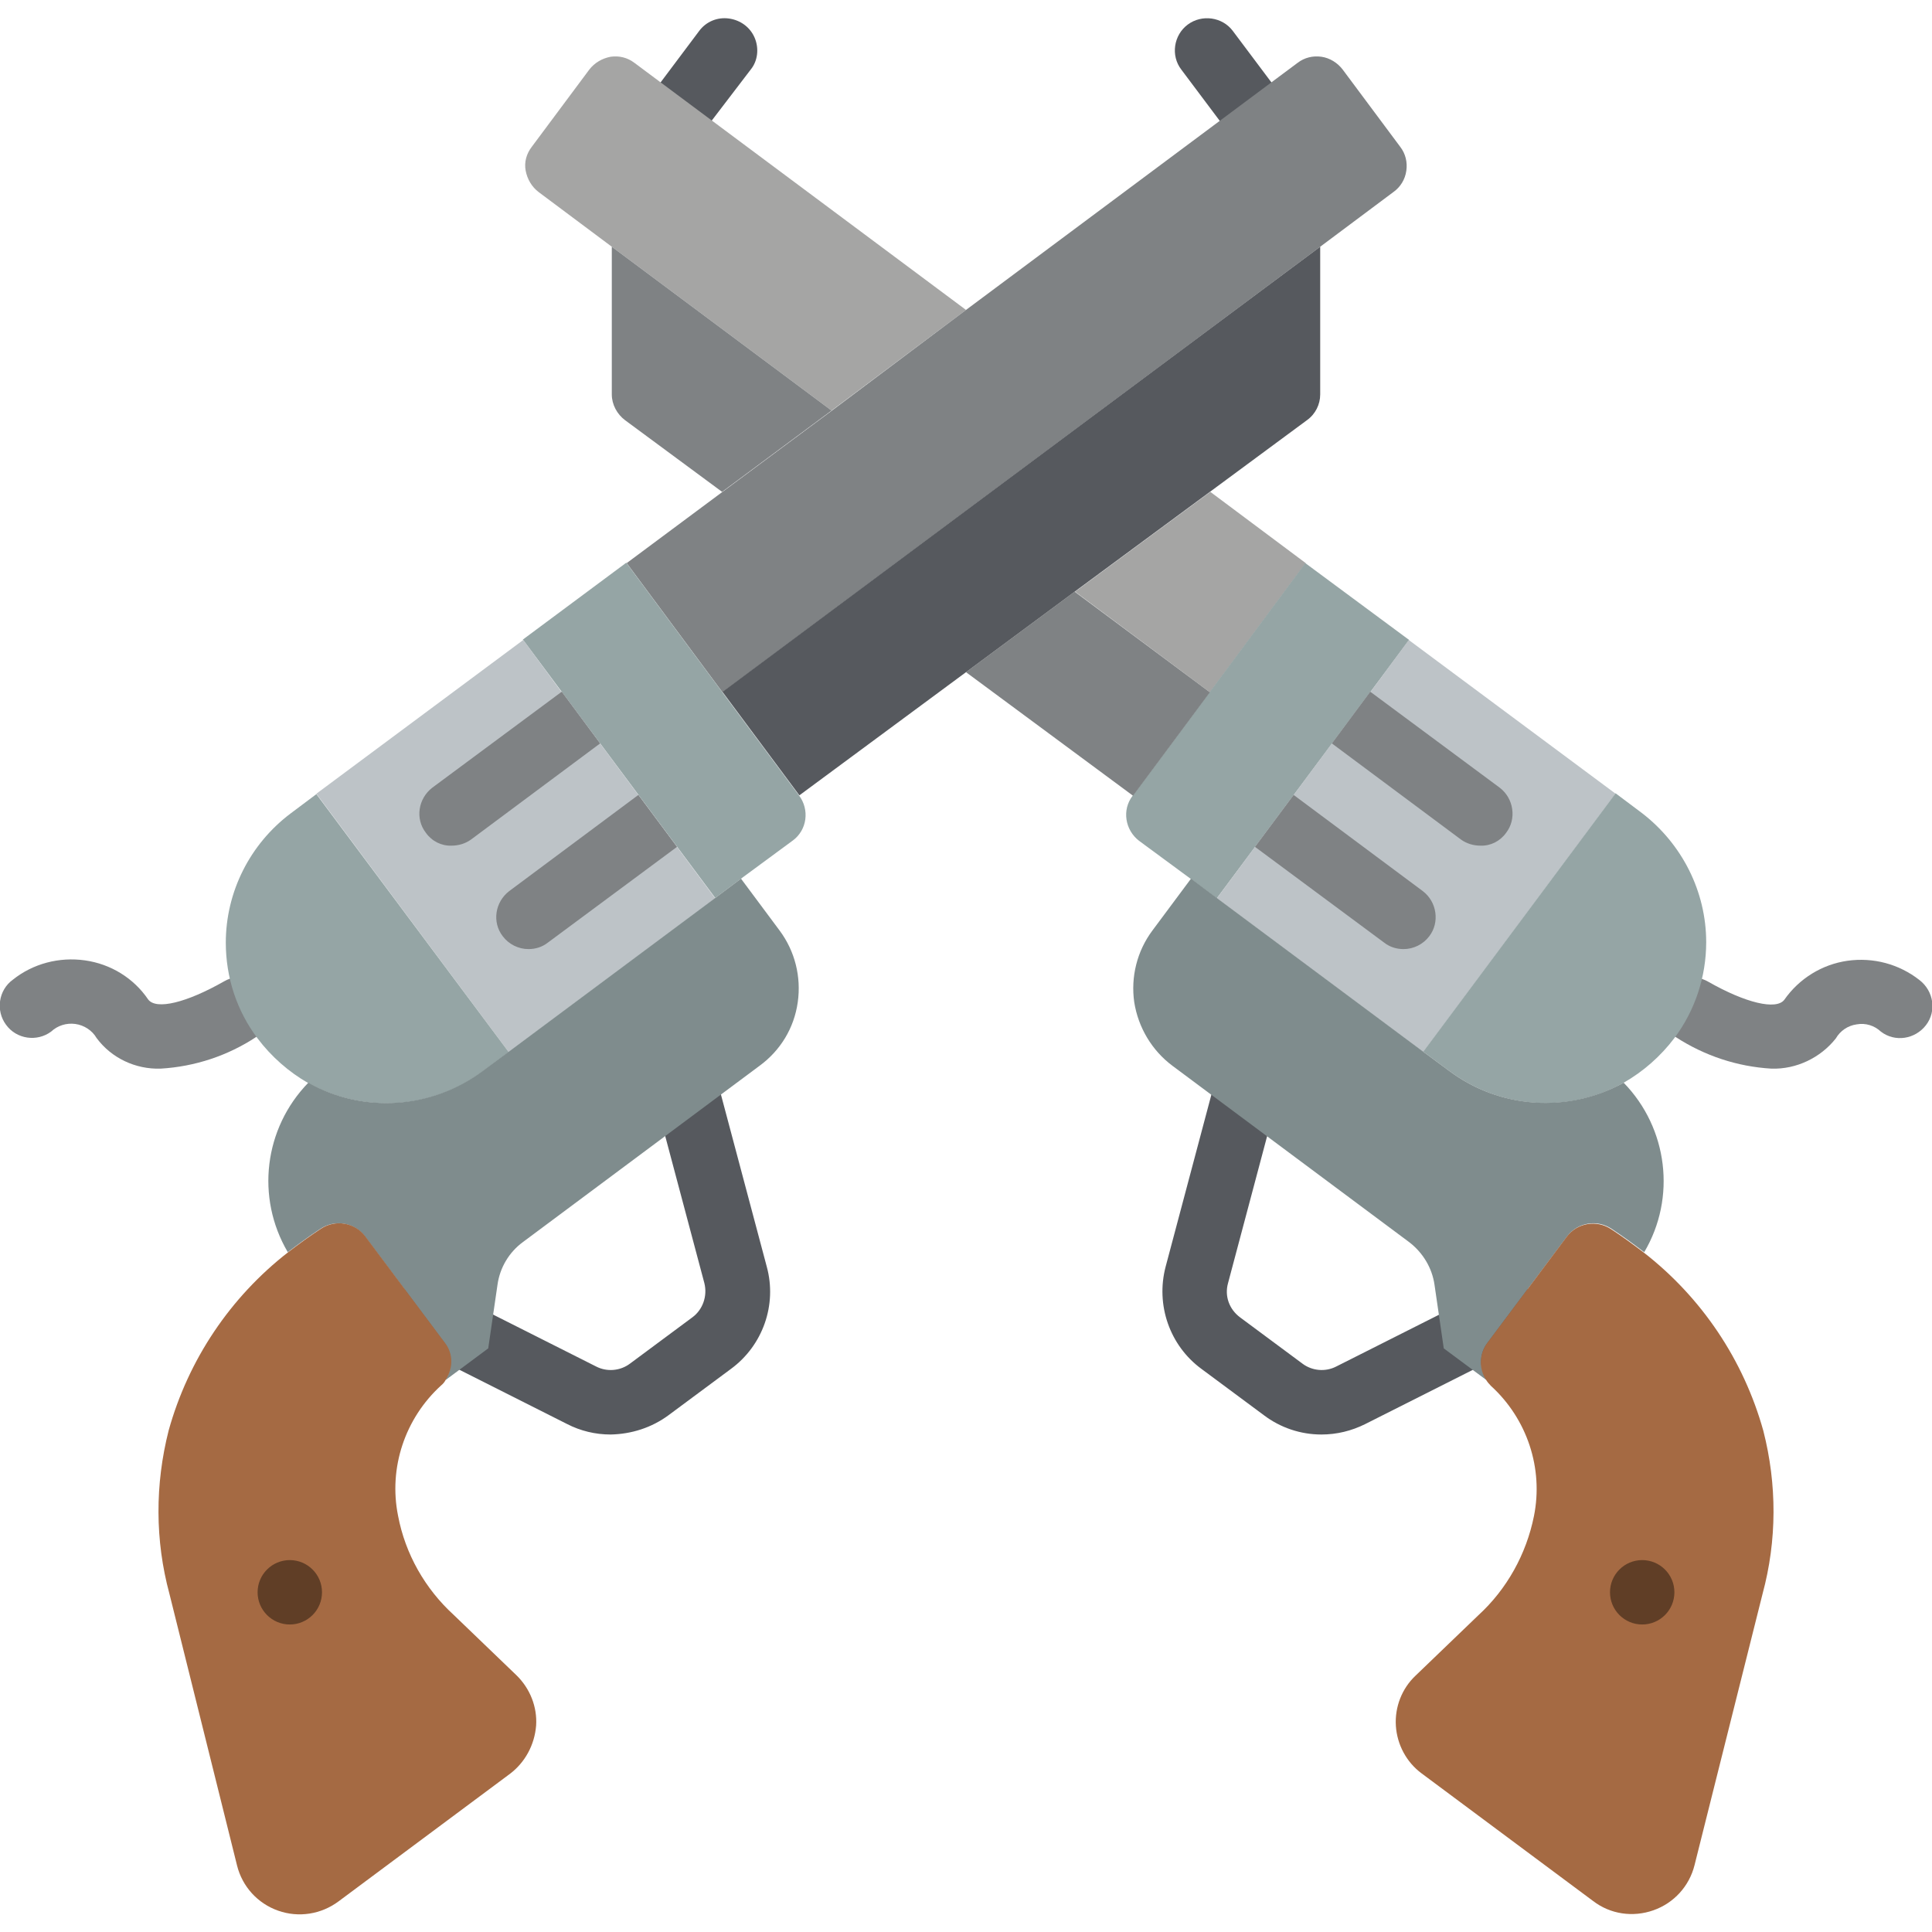 <?xml version="1.0" encoding="utf-8"?>
<!-- Generator: Adobe Illustrator 25.0.0, SVG Export Plug-In . SVG Version: 6.00 Build 0)  -->
<svg version="1.1" xmlns="http://www.w3.org/2000/svg" xmlns:xlink="http://www.w3.org/1999/xlink" x="0px" y="0px"
	 viewBox="0 0 48 48" style="enable-background:new 0 0 48 48;" xml:space="preserve">
<style type="text/css">
	.st0{fill:#F5DAA7;}
	.st1{fill:#EDC472;}
	.st2{fill:#BC9B5B;}
	.st3{fill:#9A6A53;}
	.st4{fill:#855B47;}
	.st5{fill:#F4E2C1;}
	.st6{fill:#F7F7F7;}
	.st7{fill:#C8C3CA;}
	.st8{fill:#B78C7A;}
	.st9{fill:#7A5341;}
	.st10{fill:#704C3B;}
	.st11{fill:#CF9875;}
	.st12{fill:#C7865B;}
	.st13{clip-path:url(#SVGID_3_);}
	.st14{clip-path:url(#SVGID_4_);fill:#FFFFFF;stroke:#231F20;stroke-miterlimit:10;}
	.st15{fill:#FFFFFF;stroke:#231F20;stroke-miterlimit:10;}
	.st16{fill:none;stroke:#000000;stroke-width:4.5;stroke-miterlimit:10;}
	.st17{fill:#463C4B;}
	.st18{fill:#555A6E;}
	.st19{fill:#F06423;}
	.st20{fill:#FAA51E;}
	.st21{fill:#D7E6F0;}
	.st22{fill:#DADADA;}
	.st23{fill:#C4C6C6;}
	.st24{fill:#EDEEEF;}
	.st25{fill:#797981;}
	.st26{fill:#5A5A63;}
	.st27{fill:#494951;}
	.st28{fill:#29BAED;}
	.st29{fill:#DD9554;}
	.st30{fill:#CC8244;}
	.st31{fill:#805333;}
	.st32{fill:#A56A43;}
	.st33{fill:#CB8252;}
	.st34{fill:#ECF0F1;}
	.st35{fill:#603E26;}
	.st36{fill:#F9EAB0;}
	.st37{fill:#F5EFCA;}
	.st38{fill:#464F5D;}
	.st39{fill:#F3D55B;}
	.st40{fill:#6F6571;}
	.st41{fill:#4B3F4E;}
	.st42{fill:#5D5360;}
	.st43{fill:#857E87;}
	.st44{fill:#ECEAEC;}
	.st45{fill:#DAD8DB;}
	.st46{fill:#B3E59F;}
	.st47{fill:#CCF49F;}
	.st48{fill:#792A47;}
	.st49{fill:#A62B38;}
	.st50{fill:#D22D28;}
	.st51{fill:#FF2F19;}
	.st52{fill:#FFFFFF;}
	.st53{fill:#202666;}
	.st54{fill:#FDE6BB;}
	.st55{fill:#FE501F;}
	.st56{fill:#FD7226;}
	.st57{fill:#FCCD76;}
	.st58{fill:#FB932C;}
	.st59{fill:#4D2857;}
	.st60{fill:#B19046;}
	.st61{fill:#F0C419;}
	.st62{fill:#24AE5F;}
	.st63{fill:#E64C3C;}
	.st64{fill:#3B97D3;}
	.st65{fill:#E74444;}
	.st66{fill:#CE3536;}
	.st67{fill:#D9DBDD;}
	.st68{fill:#E8EDF1;}
	.st69{fill:#F3DB70;}
	.st70{fill:#D5DAF3;}
	.st71{fill:#A2AEE6;}
	.st72{fill:#FFC344;}
	.st73{fill:#FFE177;}
	.st74{fill:#BEC6ED;}
	.st75{fill:#8795DE;}
	.st76{fill-rule:evenodd;clip-rule:evenodd;fill:#A46A5A;}
	.st77{fill-rule:evenodd;clip-rule:evenodd;fill:#845252;}
	.st78{fill-rule:evenodd;clip-rule:evenodd;fill:#FFD05B;}
	.st79{fill-rule:evenodd;clip-rule:evenodd;fill:#704242;}
	.st80{fill-rule:evenodd;clip-rule:evenodd;fill:#FFC244;}
	.st81{fill-rule:evenodd;clip-rule:evenodd;fill:#596C76;}
	.st82{fill-rule:evenodd;clip-rule:evenodd;fill:#465A61;}
	.st83{fill:#A46A5A;}
	.st84{fill:#607D8B;}
	.st85{fill:#9C27B0;}
	.st86{fill:#03A9F4;}
	.st87{fill:#8BC34A;}
	.st88{fill:#FFC107;}
	.st89{fill:#FF9800;}
	.st90{fill:#F44336;}
	.st91{fill:#D7CCC8;}
	.st92{fill:#F57C00;}
	.st93{fill:#F9BB4B;}
	.st94{fill:#FCF05A;}
	.st95{fill:#66342E;}
	.st96{fill:#D3843D;}
	.st97{fill:#704C55;}
	.st98{fill:#5A344B;}
	.st99{fill:#E63950;}
	.st100{fill:#EFE2DD;}
	.st101{fill:#FF435B;}
	.st102{fill:#FFF5F5;}
	.st103{fill:#9B786F;}
	.st104{fill:#925CB4;}
	.st105{fill:#814BA2;}
	.st106{fill:#6F3F8A;}
	.st107{fill:#FFD185;}
	.st108{fill:#FFBA48;}
	.st109{fill:#FF5A35;}
	.st110{fill:#FF7A3C;}
	.st111{fill:#FFE8C2;}
	.st112{fill:#4F4F4F;}
	.st113{fill:#FF3A2F;}
	.st114{fill:#353535;}
	.st115{fill:#FB4A59;}
	.st116{fill:#F82F40;}
	.st117{fill:#3F5959;}
	.st118{fill:#384848;}
	.st119{fill:#EFF5F6;}
	.st120{fill:#CBE5E7;}
	.st121{fill:#FCC16D;}
	.st122{fill:#FCB44D;}
	.st123{fill:#A66856;}
	.st124{fill:#735458;}
	.st125{fill:#FFDEA9;}
	.st126{fill:#5C4346;}
	.st127{fill:#8F5040;}
	.st128{fill:#595959;}
	.st129{fill:#7F221C;}
	.st130{fill:#913122;}
	.st131{fill:#FFEFB0;}
	.st132{fill:#DB2116;}
	.st133{fill:#883F2E;}
	.st134{fill:#A44F3E;}
	.st135{fill:#D8AA5E;}
	.st136{fill:#E9B665;}
	.st137{fill:#E19974;}
	.st138{fill:#FFEFD2;}
	.st139{fill:#D7D0D6;}
	.st140{fill:#E8AD8C;}
	.st141{fill:#6D3326;}
	.st142{fill:#BA5D4F;}
	.st143{fill:#F5A871;}
	.st144{fill:#E89A5E;}
	.st145{fill:#A34F41;}
	.st146{fill:#D68A5A;}
	.st147{fill:#FFE5C4;}
	.st148{fill:#FDD1A7;}
	.st149{fill:#873F30;}
	.st150{fill:#C86F5C;}
	.st151{fill:#6C3328;}
	.st152{fill:#54231D;}
	.st153{fill:#B5B1B3;}
	.st154{fill:#FEC93E;}
	.st155{fill:#EFB533;}
	.st156{fill:#F7A738;}
	.st157{fill:#EA952F;}
	.st158{fill:#FD6E2E;}
	.st159{fill:#EA551B;}
	.st160{fill:#F5A257;}
	.st161{fill:#DB8F52;}
	.st162{fill:#75360D;}
	.st163{fill:#FFBF7B;}
	.st164{fill:#00CCB2;}
	.st165{fill:#00AB94;}
	.st166{fill:#FEA832;}
	.st167{fill:#FF8700;}
	.st168{fill:#00EED0;}
	.st169{fill:#FFD400;}
	.st170{fill:#FDBF00;}
	.st171{fill:#08B865;}
	.st172{fill:#E41F2D;}
	.st173{fill:#FD4755;}
	.st174{fill:#FB2B3A;}
	.st175{fill:#FED2A4;}
	.st176{fill:#FFE5C2;}
	.st177{fill:#FFBD86;}
	.st178{fill:#FE99A0;}
	.st179{fill:#FD8087;}
	.st180{fill:#C57A44;}
	.st181{fill:#09A755;}
	.st182{fill:#FEDF30;}
	.st183{fill:#FED402;}
	.st184{fill:#FAC600;}
	.st185{fill:#46CC8D;}
	.st186{fill:#00C27A;}
	.st187{fill:#FE7701;}
	.st188{fill:#FE860A;}
	.st189{fill:#C41926;}
	.st190{fill:#E89C5D;}
	.st191{fill:#F4B37D;}
	.st192{fill:#E8626C;}
	.st193{fill:#40C6C2;}
	.st194{fill:#FFC999;}
	.st195{fill:#4A4A68;}
	.st196{fill:#333356;}
	.st197{fill:#EDEDED;}
	.st198{fill:#C9C9C9;}
	.st199{fill:#FF9900;}
	.st200{fill:#FFCE00;}
	.st201{fill:#FBBD00;}
	.st202{fill:#ED8100;}
	.st203{fill:#FFE431;}
	.st204{fill:#FF9F00;}
	.st205{fill:#FFE666;}
	.st206{fill:#FFBF00;}
	.st207{fill:#FCCD31;}
	.st208{fill:#F2B016;}
	.st209{fill:#4A4D4F;}
	.st210{fill:#D3CBC2;}
	.st211{fill:#6D7072;}
	.st212{fill:#BAAFA6;}
	.st213{fill:#888C8E;}
	.st214{fill:#B4B4B4;}
	.st215{fill:#FFE999;}
	.st216{fill:#FFCF3B;}
	.st217{fill:#C1C1C1;}
	.st218{fill:#FFBC19;}
	.st219{fill:#94E6FF;}
	.st220{fill:#315F83;}
	.st221{fill:#267EA8;}
	.st222{fill:#3B3F5F;}
	.st223{fill:#D8F2FB;}
	.st224{fill:#35495E;}
	.st225{fill:#556080;}
	.st226{fill:#E4C05C;}
	.st227{fill:#E4C05C;stroke:#E4C05C;stroke-width:2;stroke-linecap:round;stroke-linejoin:round;stroke-miterlimit:10;}
	.st228{fill:#B57F5F;}
	.st229{fill:#966A5B;}
	.st230{fill:#FFD15B;}
	.st231{fill:#A5C3DC;}
	.st232{fill:#8697CB;}
	.st233{fill:#E0E0E0;}
	.st234{fill:#CCCCCC;}
	.st235{fill:#8E8E8E;}
	.st236{fill:#A0A0A0;}
	.st237{fill:#E13732;}
	.st238{fill:#F05055;}
	.st239{fill:#D24605;}
	.st240{fill:#FFCE53;}
	.st241{fill:#FFB833;}
	.st242{fill:#4999D1;}
	.st243{fill:#43AAF0;}
	.st244{fill:#FF2E23;}
	.st245{fill:#FF4A26;}
	.st246{fill:#C6805D;}
	.st247{fill:#77CC7D;}
	.st248{fill:#52BD7E;}
	.st249{fill:#98DB7C;}
	.st250{fill:#D48C64;}
	.st251{fill:#FFD18D;}
	.st252{fill:#FBBD80;}
	.st253{fill:#F3B573;}
	.st254{fill:#434A54;}
	.st255{fill:#DA4453;}
	.st256{fill:#FFCE54;}
	.st257{fill:#ED5564;}
	.st258{fill-rule:evenodd;clip-rule:evenodd;fill:#4BC3EF;}
	.st259{fill-rule:evenodd;clip-rule:evenodd;fill:#1BADDE;}
	.st260{fill-rule:evenodd;clip-rule:evenodd;fill:#DBD8DB;}
	.st261{fill-rule:evenodd;clip-rule:evenodd;fill:#C9BFC8;}
	.st262{fill:#421815;}
	.st263{fill:#FCB982;}
	.st264{fill:#FDDBBF;}
	.st265{fill:#FCCA9F;}
	.st266{fill:#C6865C;}
	.st267{fill:#B16E3D;}
	.st268{fill:#454545;}
	.st269{fill:#EFECEF;}
	.st270{fill:#E2DFE2;}
	.st271{fill:#3F3736;}
	.st272{fill:#C4755B;}
	.st273{fill:#FFE3A1;}
	.st274{fill-rule:evenodd;clip-rule:evenodd;fill:#D48C64;}
	.st275{fill:#DBD8DB;}
	.st276{fill:#BB5D4C;}
	.st277{fill:#465A61;}
	.st278{fill:#596C76;}
	.st279{fill:#E5E1E5;}
	.st280{fill:#7A8C98;}
	.st281{fill:#FEDBA6;}
	.st282{fill:#EAB14D;}
	.st283{fill:#617881;}
	.st284{fill:#E28086;}
	.st285{fill:#DD636E;}
	.st286{fill:#FFE07D;}
	.st287{fill:#ECBE6B;}
	.st288{fill:#E9EDF5;}
	.st289{fill:#CDD2E1;}
	.st290{fill:#FFAA00;}
	.st291{fill:#FF9500;}
	.st292{fill:#555A65;}
	.st293{fill:#333940;}
	.st294{fill:#E6A373;}
	.st295{fill:#CC8552;}
	.st296{fill:#FFDF40;}
	.st297{fill:#FFBE40;}
	.st298{fill:#FF9F40;}
	.st299{fill:#F77E00;}
	.st300{fill:#FFF04A;}
	.st301{fill:#00DDC1;}
	.st302{fill:#A24603;}
	.st303{fill:#F2D813;}
	.st304{fill:#803602;}
	.st305{fill:#3A3A3A;}
	.st306{fill:#AFAFAF;}
	.st307{fill:#686868;}
	.st308{fill:#925A15;}
	.st309{fill:#F3F2F6;}
	.st310{fill:#BF7D5A;}
	.st311{fill:#AA6256;}
	.st312{fill:#894E46;}
	.st313{fill:#DBA660;}
	.st314{fill:#E49542;}
	.st315{fill:#F9EFDA;}
	.st316{fill:#756E78;}
	.st317{fill:#665E66;}
	.st318{fill:#F9F6F9;}
	.st319{fill:#BC6C59;}
	.st320{fill:#994B39;}
	.st321{fill:#FEEC96;}
	.st322{fill:#F5DB64;}
	.st323{fill:#5D5E69;}
	.st324{fill:#FFE09F;}
	.st325{fill:#ECBD83;}
	.st326{fill:#F6D190;}
	.st327{fill:#FF8086;}
	.st328{fill:#E5646E;}
	.st329{fill:#357DA3;}
	.st330{fill:#F48A3B;}
	.st331{fill:#FFC233;}
	.st332{fill:#CDDEE0;}
	.st333{fill:#C8C5C9;}
	.st334{fill:#785353;}
	.st335{fill:#6E4848;}
	.st336{fill:#B7E4F8;}
	.st337{fill:#93D6F4;}
	.st338{fill:#DBF1FB;}
	.st339{fill:#8DCAFC;}
	.st340{fill:#64B9FC;}
	.st341{fill:#C4E1FF;}
	.st342{fill:#B5DBFD;}
	.st343{fill:#FEE7C9;}
	.st344{fill:#FFD496;}
	.st345{fill:#A3E440;}
	.st346{fill:#99D53B;}
	.st347{fill:#BCEA73;}
	.st348{fill:#C76D3D;}
	.st349{fill:#AA5E33;}
	.st350{fill:#D67F4F;}
	.st351{fill:#8DC637;}
	.st352{fill:#A79BA7;}
	.st353{fill:#7A6D79;}
	.st354{fill:#C4E2FF;}
	.st355{fill:#60B7FF;}
	.st356{fill:#B3DAFE;}
	.st357{fill:#F3F0F3;}
	.st358{fill:#EFEDEF;}
	.st359{fill:#CBC4CC;}
	.st360{fill:#26A6FE;}
	.st361{fill:#D2555A;}
	.st362{fill:#FF6464;}
	.st363{fill:#D7DEED;}
	.st364{fill:#B8BFD4;}
	.st365{fill:#959CB3;}
	.st366{fill:#F8C460;}
	.st367{fill:#FAAF42;}
	.st368{fill:#7A838B;}
	.st369{fill:#5D6972;}
	.st370{fill:#A7D0E1;}
	.st371{fill:#80BBCE;}
	.st372{fill:#FFD8CA;}
	.st373{fill:#FFBFAE;}
	.st374{fill:#FFE5D8;}
	.st375{fill:#E5EEF9;}
	.st376{fill:#56595E;}
	.st377{fill:#7F8284;}
	.st378{fill:#A5A5A4;}
	.st379{fill:#95A5A5;}
	.st380{fill:#BDC3C7;}
	.st381{fill:#7F8C8D;}
</style>
<g id="Acoustic_Grand_Keyboard">
	<g id="Page-1">
		<g id="_x30_60---Revolvers" transform="translate(-1)">
			<path id="Shape" class="st376" d="M33.83,35.64c-0.52,0-1.02-0.17-1.43-0.48l-1.55-1.15c-0.79-0.58-1.14-1.59-0.89-2.54
				l1.54-5.79c0.12-0.42,0.55-0.67,0.98-0.56c0.42,0.11,0.68,0.55,0.57,0.97l-1.54,5.79c-0.09,0.32,0.03,0.65,0.3,0.85l1.55,1.15
				c0.24,0.18,0.57,0.21,0.84,0.07l3.91-1.97c0.26-0.14,0.57-0.13,0.81,0.03c0.25,0.16,0.39,0.44,0.37,0.73
				c-0.02,0.29-0.2,0.55-0.46,0.67l-3.91,1.97C34.58,35.55,34.21,35.64,33.83,35.64z"/>
			<path id="Shape_72_" class="st376" d="M16.17,35.64c-0.38,0-0.75-0.09-1.08-0.26l-3.91-1.97c-0.26-0.12-0.44-0.38-0.46-0.67
				s0.12-0.57,0.37-0.73c0.25-0.16,0.56-0.17,0.81-0.03l3.91,1.97c0.27,0.14,0.6,0.11,0.84-0.07l1.55-1.15
				c0.26-0.19,0.38-0.53,0.3-0.85l-1.6-6.01c-0.11-0.43,0.14-0.87,0.57-0.98c0.43-0.11,0.87,0.14,0.98,0.57l1.6,6.01
				c0.26,0.95-0.1,1.96-0.89,2.54l-1.55,1.15C17.19,35.47,16.69,35.63,16.17,35.64L16.17,35.64z"/>
			<path id="Shape_71_" class="st377" d="M45.01,26.55c-0.85-0.05-1.66-0.32-2.37-0.78c-0.38-0.22-0.51-0.71-0.29-1.09
				s0.71-0.51,1.09-0.29c0.93,0.53,1.69,0.71,1.89,0.45c0.37-0.53,0.94-0.88,1.57-0.97c0.64-0.09,1.28,0.08,1.79,0.48
				c0.35,0.27,0.43,0.77,0.16,1.12s-0.77,0.43-1.12,0.16c-0.16-0.15-0.38-0.22-0.6-0.18c-0.22,0.03-0.41,0.16-0.52,0.35
				C46.23,26.28,45.63,26.57,45.01,26.55L45.01,26.55z"/>
			<path id="Shape_70_" class="st377" d="M4.99,26.55c-0.62,0.02-1.22-0.26-1.59-0.76c-0.11-0.19-0.31-0.32-0.53-0.35
				c-0.22-0.03-0.44,0.04-0.6,0.19c-0.35,0.26-0.86,0.19-1.12-0.17c-0.26-0.35-0.19-0.86,0.17-1.12c0.5-0.4,1.15-0.57,1.79-0.48
				c0.64,0.09,1.21,0.44,1.57,0.97c0.2,0.27,0.96,0.08,1.89-0.45c0.38-0.22,0.87-0.09,1.09,0.29s0.09,0.87-0.29,1.09
				C6.66,26.23,5.84,26.5,4.99,26.55z"/>
			<path id="Shape_69_" class="st376" d="M18.05,3.33c-0.3,0-0.58-0.17-0.72-0.44c-0.14-0.27-0.11-0.6,0.08-0.84l0.96-1.28
				c0.17-0.23,0.45-0.35,0.74-0.31s0.53,0.22,0.64,0.48c0.11,0.26,0.08,0.57-0.1,0.79L18.68,3C18.53,3.2,18.3,3.32,18.05,3.33
				L18.05,3.33z"/>
			<path id="Shape_68_" class="st376" d="M31.95,3.33c-0.25,0-0.49-0.12-0.64-0.32l-0.96-1.28c-0.27-0.35-0.19-0.86,0.16-1.12
				s0.86-0.19,1.12,0.16l0.96,1.28c0.18,0.24,0.21,0.57,0.08,0.84C32.53,3.15,32.26,3.32,31.95,3.33L31.95,3.33z"/>
			<path id="Shape_67_" class="st378" d="M33.44,13.99l-2.38,3.21l-3.35-2.5l3.36-2.48L33.44,13.99z"/>
			<path id="Shape_66_" class="st378" d="M25,7.7l-3.34,2.5L16.2,6.13l-1.82-1.36c-0.17-0.13-0.28-0.32-0.32-0.53
				s0.02-0.42,0.15-0.59l1.43-1.92c0.13-0.17,0.32-0.28,0.53-0.32c0.21-0.03,0.42,0.02,0.59,0.15L25,7.7z"/>
			<path id="Shape_65_" class="st379" d="M36.01,15.9l-4.78,6.42l-0.64-0.48l-1.29-0.95c-0.35-0.27-0.43-0.77-0.16-1.12l1.91-2.57
				l2.38-3.21L36.01,15.9z"/>
			<path id="Shape_64_" class="st380" d="M41.14,19.72l-4.78,6.42l-5.13-3.82l0.95-1.28l0.96-1.29l0.95-1.28l0.95-1.28h0.01
				l0.95-1.29L41.14,19.72z"/>
			<path id="Shape_63_" class="st379" d="M43.39,23.41c0,0.86-0.28,1.7-0.79,2.38c-0.34,0.45-0.77,0.83-1.26,1.11
				c-1.37,0.77-3.07,0.65-4.33-0.29l-0.65-0.48l4.78-6.42l0.64,0.48C42.79,20.96,43.39,22.15,43.39,23.41L43.39,23.41z"/>
			<path id="Shape_62_" class="st377" d="M38.42,20.69c-0.15,0.21-0.39,0.33-0.64,0.32c-0.17,0-0.34-0.05-0.48-0.15l-3.21-2.39
				l0.95-1.28h0.01l3.21,2.38c0.17,0.13,0.28,0.32,0.31,0.53C38.6,20.31,38.55,20.52,38.42,20.69L38.42,20.69z"/>
			<path id="Shape_61_" class="st377" d="M36.51,23.26c-0.15,0.2-0.39,0.32-0.64,0.32c-0.17,0-0.34-0.05-0.48-0.16l-3.21-2.38
				l0.96-1.29l3.21,2.39c0.17,0.13,0.28,0.32,0.31,0.53C36.69,22.88,36.64,23.09,36.51,23.26L36.51,23.26z"/>
			<path id="Shape_60_" class="st381" d="M41.85,31.11c-0.25-0.19-0.52-0.39-0.81-0.58c-0.36-0.24-0.84-0.16-1.1,0.18l-1.99,2.66
				c-0.2,0.26-0.2,0.62-0.02,0.9l-0.01,0.01l-1.05-0.78l-0.23-1.58c-0.06-0.42-0.29-0.8-0.63-1.06l-5.88-4.38
				c-0.51-0.38-0.85-0.95-0.95-1.58c-0.09-0.63,0.07-1.27,0.45-1.78l0.96-1.29l0.64,0.48l5.13,3.82l0.65,0.48
				c1.26,0.94,2.95,1.05,4.33,0.29C42.44,28.03,42.65,29.76,41.85,31.11L41.85,31.11z"/>
			<path id="Shape_59_" class="st32" d="M44.79,39.6l-1.69,6.74c-0.13,0.52-0.51,0.94-1.02,1.12c-0.51,0.18-1.07,0.1-1.5-0.23
				l-4.26-3.17c-0.38-0.28-0.61-0.72-0.64-1.18c-0.03-0.47,0.15-0.93,0.49-1.25l1.56-1.5c0.71-0.65,1.19-1.52,1.38-2.46
				c0.24-1.19-0.17-2.42-1.07-3.24c-0.05-0.05-0.09-0.1-0.12-0.15c-0.18-0.27-0.17-0.63,0.02-0.9l1.99-2.66
				c0.26-0.34,0.74-0.42,1.1-0.18c0.29,0.19,0.56,0.39,0.81,0.58c1.44,1.12,2.48,2.67,2.97,4.43C45.15,36.88,45.15,38.27,44.79,39.6
				L44.79,39.6z"/>
			<circle id="Oval" class="st35" cx="41.8" cy="39.56" r="0.8"/>
			<path id="Shape_58_" class="st377" d="M21.66,10.2l-2.72,2.02l-2.41-1.78c-0.2-0.15-0.33-0.39-0.33-0.64V6.13L21.66,10.2z"/>
			<path id="Shape_50_" class="st377" d="M35.62,4.77L33.8,6.13L18.95,17.2l-2.38-3.21l2.38-1.77l2.72-2.02L25,7.7l8.24-6.14
				c0.17-0.13,0.38-0.18,0.59-0.15c0.21,0.03,0.4,0.15,0.53,0.32l1.43,1.92c0.13,0.17,0.18,0.38,0.15,0.59
				C35.91,4.46,35.79,4.65,35.62,4.77L35.62,4.77z"/>
			<path id="Shape_49_" class="st379" d="M20.7,20.88l-1.29,0.95l-0.64,0.48l-4.78-6.42l2.57-1.91l2.38,3.21l1.91,2.57
				C21.12,20.12,21.05,20.62,20.7,20.88L20.7,20.88z"/>
			<path id="Shape_8_" class="st380" d="M18.77,22.32l-5.13,3.82l-4.78-6.42l5.14-3.82l0.95,1.29h0.01l0.95,1.28l0.95,1.28
				l0.96,1.29L18.77,22.32z"/>
			<path id="Shape_7_" class="st379" d="M13.64,26.14l-0.65,0.48c-1.26,0.94-2.95,1.05-4.33,0.29c-0.49-0.28-0.92-0.66-1.26-1.11
				c-0.52-0.69-0.79-1.52-0.79-2.38c0-1.26,0.6-2.45,1.61-3.21l0.64-0.48L13.64,26.14z"/>
			<path id="Shape_6_" class="st377" d="M15.91,18.47l-3.21,2.39c-0.14,0.1-0.31,0.15-0.48,0.15c-0.25,0.01-0.49-0.11-0.64-0.32
				c-0.27-0.35-0.19-0.85,0.16-1.12l3.21-2.38h0.01L15.91,18.47z"/>
			<path id="Shape_5_" class="st377" d="M17.82,21.04l-3.21,2.38c-0.14,0.11-0.31,0.16-0.48,0.16c-0.25,0-0.49-0.12-0.64-0.32
				c-0.27-0.35-0.19-0.85,0.16-1.12l3.21-2.39L17.82,21.04z"/>
			<path id="Shape_4_" class="st381" d="M19.87,26.48l-5.88,4.38c-0.34,0.25-0.57,0.63-0.63,1.06l-0.23,1.58l-1.05,0.78l-0.01-0.01
				c0.18-0.27,0.17-0.63-0.02-0.9l-1.99-2.66c-0.26-0.34-0.74-0.42-1.1-0.18c-0.29,0.19-0.56,0.39-0.81,0.58
				c-0.8-1.36-0.59-3.08,0.51-4.21c1.37,0.77,3.07,0.65,4.33-0.29l0.65-0.48l5.13-3.82l0.64-0.48l0.96,1.29
				c0.38,0.51,0.54,1.15,0.45,1.78C20.73,25.54,20.39,26.1,19.87,26.48z"/>
			<path id="Shape_3_" class="st32" d="M13.67,44.07l-4.26,3.17c-0.43,0.32-0.99,0.41-1.5,0.23s-0.89-0.6-1.02-1.12L5.21,39.6
				c-0.36-1.33-0.36-2.72-0.02-4.06c0.49-1.76,1.53-3.31,2.97-4.43c0.25-0.19,0.52-0.39,0.81-0.58c0.36-0.24,0.84-0.16,1.1,0.18
				l1.99,2.66c0.2,0.26,0.2,0.62,0.02,0.9c-0.03,0.06-0.07,0.11-0.12,0.15c-0.9,0.82-1.31,2.05-1.07,3.24
				c0.18,0.95,0.67,1.81,1.38,2.46l1.56,1.5c0.34,0.33,0.52,0.79,0.49,1.25C14.28,43.36,14.04,43.79,13.67,44.07L13.67,44.07z"/>
			<circle id="Oval_1_" class="st35" cx="8.2" cy="39.56" r="0.8"/>
			<path id="Shape_2_" class="st377" d="M31.06,17.2l-1.91,2.57L25,16.7l2.7-2L31.06,17.2z"/>
			<path id="Shape_1_" class="st376" d="M33.8,6.13v3.67c0,0.25-0.12,0.49-0.33,0.64l-2.41,1.78L27.7,14.7l-2.7,2l-4.14,3.06
				l-1.91-2.57L33.8,6.13z"/>
		</g>
	</g>
</g>
<g id="Layer_2">
</g>
</svg>

